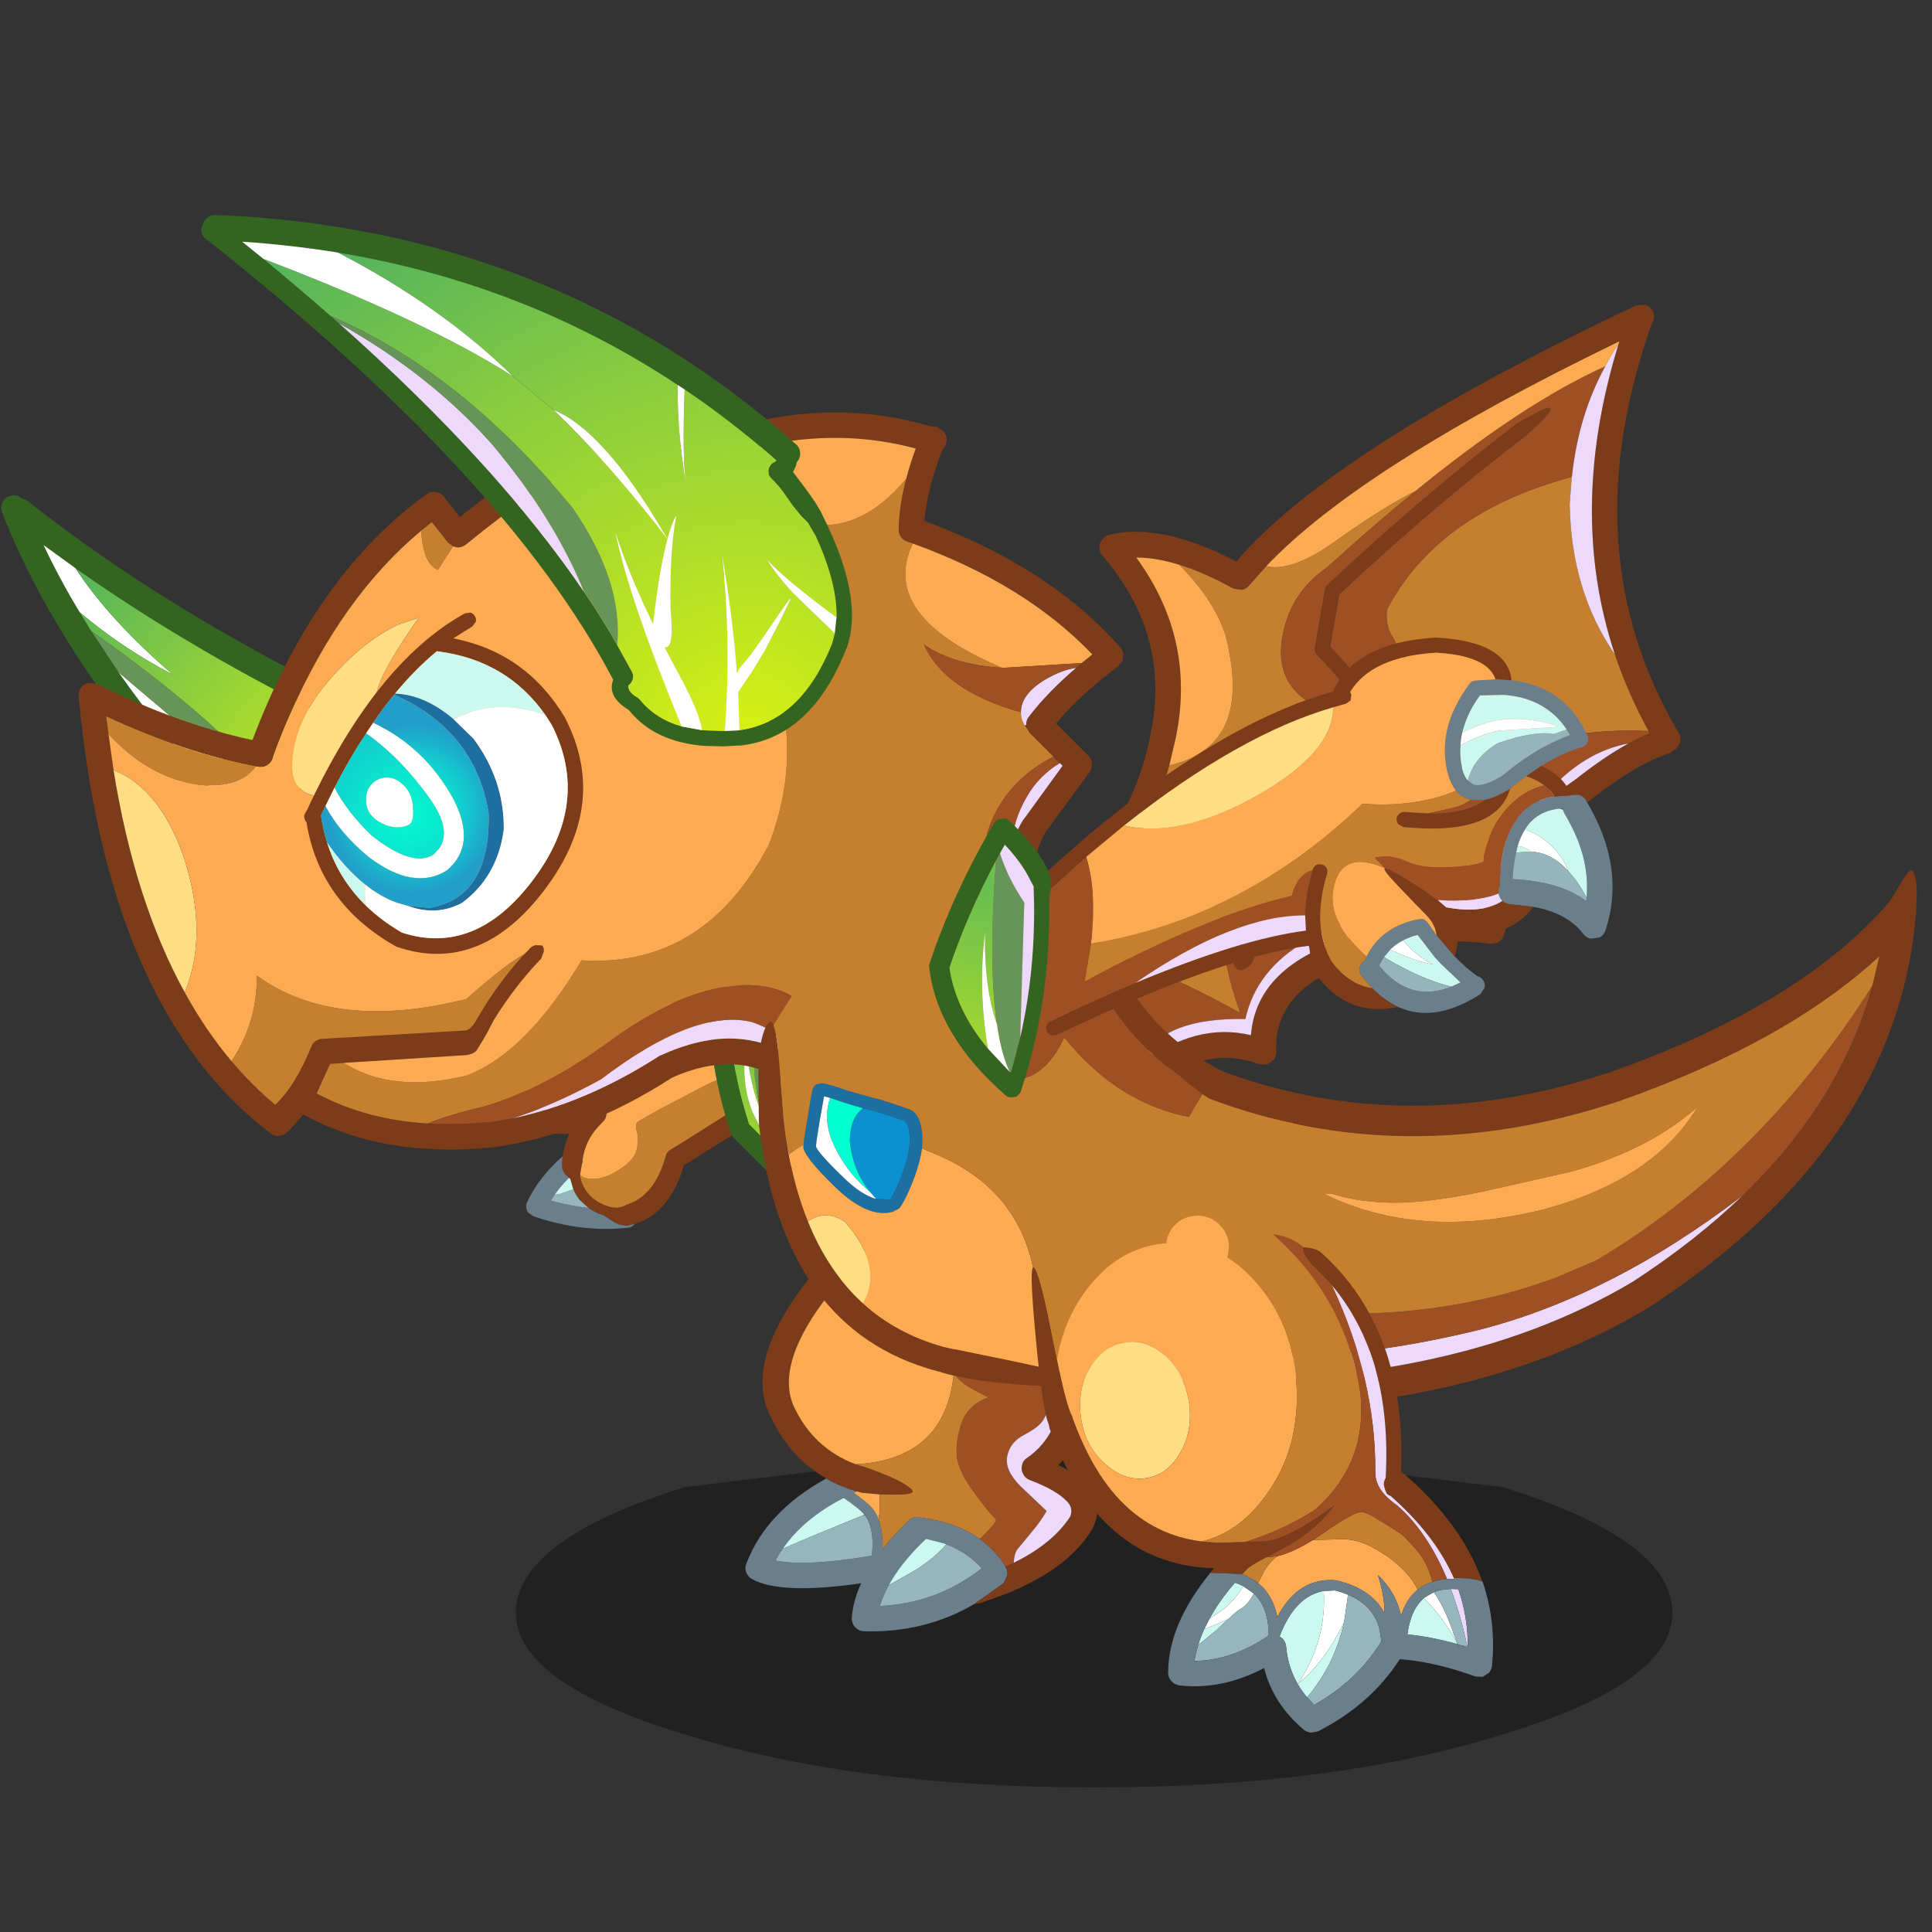 <svg xmlns:ffdec="https://www.free-decompiler.com/flash" xmlns:xlink="http://www.w3.org/1999/xlink" ffdec:objectType="frame" height="90" width="90" xmlns="http://www.w3.org/2000/svg"><rect width="100%" height="100%" fill="#333333" stroke="none"/><use ffdec:characterId="27" height="146.15" transform="matrix(.523 0 0 .523 -1.648 6.82)" width="184.1" xlink:href="#a"/><defs><g id="a" transform="translate(3.15 -13.05)"><use ffdec:characterId="1" height="8.9" transform="matrix(1.856 0 0 3.497 45.957 128.091)" width="55.5" xlink:href="#b"/><use ffdec:characterId="3" height="54.6" transform="translate(44.9 84.9) scale(.45)" width="62.9" xlink:href="#c"/><use ffdec:characterId="5" height="185" transform="translate(.1 19.15) scale(.45)" width="222.2" xlink:href="#d"/><use ffdec:characterId="7" height="155.95" transform="translate(90.45 27.1) scale(.45)" width="131.65" xlink:href="#e"/><use ffdec:characterId="9" height="76.35" transform="translate(66.4 110.95) scale(.45)" width="69.65" xlink:href="#f"/><use ffdec:characterId="11" height="99.2" transform="translate(67.55 78.9) scale(.45)" width="109.75" xlink:href="#g"/><use ffdec:characterId="18" height="132.25" transform="translate(91.529 74.286) scale(.45)" width="183.6" xlink:href="#h"/><use ffdec:characterId="22" height="67.6" transform="translate(27.1 54.55) scale(.45)" width="55.2" xlink:href="#i"/><use ffdec:characterId="24" height="105.2" transform="translate(91.9 107) scale(.45)" width="91.3" xlink:href="#j"/><use ffdec:characterId="26" height="91.05" transform="translate(82.75 56.8) scale(.45)" width="135.3" xlink:href="#k"/></g><g id="s" fill-rule="evenodd"><path d="M46.2 9.4q-.35.75-1.1 1.1l-1.55-.05q-1.4-.65-2.85-.75l-3.5-.05q-15.5 1.2-20.25 2.6l-.3.05q-4.85.65-7.95 3.15h-.05q-3.05 2.5-4.25 7.2v.05q-1.15 4.15 1.35 6.9 3.35 3.2 10.3 1.65l.85-.85q.6-.6 1.45-.55.8.05 1.4.65.55.6.5 1.45-.05.8-.65 1.4l-.95 1-.05.05-.05.05q-2.5 2.8-3 6.4l-.05.5-.15.7-.05.35-.25 1.4-.05.1q.35 2.2 1.65 3.7 1.55 1.9 4.5 2.7l1.2.1q.85 0 1.9-.6 5.55-1.7 7.75-9.6.15-.8.85-1.2l16.2-10.15q.45-.3 1-.3l.5.05q.8.2 1.25.9.45.7.25 1.5t-.85 1.25L35.6 42q-2.8 9.45-9.65 11.6l-1.65.4-1.45-.25-1.05-.45-1.1-.75-.95-.6q-1.75-.6-3.05-1.5l-1.75-1.6q-.75-.95-1.25-2.1l-.6-2.05-.25-.2-.85-.8-.45-.9-.1-.75q0-.95.15-1.85.35-2.35 1.3-4.45-6.55.45-10.05-3.4-4.1-4.2-2.3-10.7 1.55-6.1 5.6-9.3 3.8-3.15 9.7-4 4.95-1.5 21.05-2.7h.15L41 5.7h.05q2.1.2 4.1 1.1.75.3 1.1 1.1.25.65 0 1.35l-.05.15" fill="#7d3c19"/><path d="M11.6 40.2q-.15.9-.15 1.85l.1.75.45.9.85.8Q11.2 46.1 10 47.85L9.25 49q3.75 1.05 7.45 1.45 1.3.9 3.05 1.5l.95.6 1.1.75 1.05.45 1.45.25 1.65-.4h-.05q-.5.65-1.3.75-9.25 1.05-18.9-2.3l-.9-.65q-.35-.45-.4-1-.1-.55.15-1.1 2.3-4.9 7.05-9.1m3.75 1.85.15-.7.05-.5v.5l-.2.7" fill="#6a7e8c"/><path d="M50.05 28.55q-.55 0-1 .3L32.85 39q-.7.4-.85 1.2-2.2 7.9-7.75 9.6-1.05.6-1.9.6l-1.2-.1q-2.95-.8-4.5-2.7-1.3-1.5-1.65-3.7l.05-.05q.6.9 2.8.85 2.25-.05 5.15-1.95 2.9-1.95 3.3-4 .4-2.05-.05-3.55t.5-2l3.9-2.2 8.8-4.6q5.8-2.9 10.55-4.1l.05 6.25" fill="#c57f2f"/><path d="M15.55 40.85q.5-3.6 3-6.4l.05-.05.05-.05.95-1q.6-.6.65-1.4.05-.85-.5-1.45-.6-.6-1.4-.65-.85-.05-1.45.55l-.85.85Q9.1 32.8 5.75 29.6q-2.5-2.75-1.35-6.9v-.05q1.2-4.7 4.25-7.2h.05q3.1-2.5 7.95-3.15l.3-.05q4.75-1.4 20.25-2.6l3.5.05q1.45.1 2.85.75l1.55.05q.75-.35 1.1-1.1l.15-.1q3.25 3.45 3.55 10.2l.1 2.8q-4.75 1.2-10.55 4.1l-8.8 4.6-3.9 2.2q-.95.5-.5 2 .45 1.5.05 3.55t-3.3 4q-2.9 1.9-5.15 1.95-2.2.05-2.8-.85v-.05l.25-1.4.05-.35.2-.7v-.5" fill="#fcab53"/><path d="M13.7 46.75q.5 1.15 1.25 2.1l1.75 1.6Q13 50.05 9.25 49l.75-1.15.95-.15 2.75-.95" fill="#97b5bc"/><path d="m12.85 44.5.25.2.6 2.05-2.75.95-.95.15q1.2-1.75 2.85-3.35" fill="#cbf9f0"/><path d="M40.8.55Q41.4 0 42.2 0q.75 0 1.25.5l.1.05q8.7 3.7 18.4 14.8.45.45.5 1.15 1.5 17.85-2.05 30.75-.2.7-.8 1.1l-1.3.35q-.75-.05-1.25-.55l-11.7-11.7-.5-.8q-5.15-15.75-4.7-33.7 0-.85.65-1.4m17.05 39.7q1.65-10.1.65-22.75-3.8-4.3-7.45-7.4-3.55-3-6.9-4.85 0 15.2 4.35 28.65l6.25 6.25 2.6 2.6.2-.8.3-1.7" fill="#336521"/><path d="M54.75 40.15 48.5 33.9q-4.35-13.45-4.35-28.65 3.35 1.85 6.9 4.85-3.15 10.1-.15 21.4-2.3-5.4-3-13.3-1.05 7.1 1.15 13 2.3 5.3 5.95 8.7l-.25.25" fill="url(#l)"/><path d="M51.05 10.1q3.65 3.1 7.45 7.4 1 12.65-.65 22.75-4.45-2.9-6.95-8.75-3-11.3.15-21.4" fill="#679557"/><path d="m57.85 40.25-.3 1.7L55 39.9q-3.65-3.4-5.95-8.7-2.2-5.9-1.15-13 .7 7.9 3 13.3 2.5 5.85 6.95 8.75" fill="#fff"/><path d="m57.55 41.95-.2.8-2.6-2.6.25-.25 2.55 2.05" fill="#a8db2c"/></g><g id="t" fill-rule="evenodd"><path d="m14.75 69.95-6.35-4.6q3.1 6.6 7.15 13.3l2.3 3.75 5.4 8.15q9.45 13.45 22.4 27.4.7.75.65 1.8l-.05.6q-.2.65-.75 1.15-.75.7-1.8.65-1-.05-1.7-.8Q11.8 88.8.2 58.9q-.4-.95 0-1.9.45-.95 1.4-1.3.95-.4 1.9 0l.75.5q.6.1 1.1.5 27.4 21.7 65.5 40.15v5.55l-2.2-1.05q-30.3-14.7-53.9-31.4" fill="#336521"/><path d="M15.55 78.65q-4.05-6.7-7.15-13.3l6.35 4.6Q21.25 80 34 91q-10-5.2-18.45-12.35m30.7 41.7.05-.6q.05-1.05-.65-1.8Q32.7 104 23.25 90.55l14.9 12.6 1.7.4 13.9 13.9q-3.6 2-7.5 2.9" fill="#fff"/><path d="M14.75 69.95q23.6 16.7 53.9 31.4-6.4 11.25-14.9 16.1l-13.9-13.9 6 1.45q-11.05-10.75-28-22.6l-2.3-3.75Q24 85.8 34 91 21.25 80 14.75 69.95" fill="url(#m)"/><path d="m23.25 90.55-5.4-8.15q16.95 11.85 28 22.6l-6-1.45-1.7-.4-14.9-12.6" fill="#679557"/><path d="m159.35 171.7-2.6.25q-1.6-.25-2.45-.8-9.2-5.85-21.45-.4-17.65 11.35-35.35 13.8h-.1q-21.9 2.2-37.55-6.5l-2.8 3.15-1.05.9-1.35.25q-.7-.1-1.25-.5Q21.1 157.4 15.35 95.3q-.1-.95.45-1.7t1.45-.95l1.75.2q16 7.95 30.75 11.1 12.4-32.8 34.45-48.65.8-.6 1.8-.45.95.1 1.6.9l3.2 4.05q28-22.4 48.1-24.25.9-.1 1.65.45.7.45 1 1.3.25.85-.05 1.7l-1.9 4.7q23.2-8.15 44.3-1.85l1.3.1 1.1.7.15.15q.7.7.7 1.75t-.7 1.8l-.1.1q-3.05 7.65-3.6 14.15 24.65 9 38.8 25.05.45.55.6 1.25l-.15 1.35-.85 1.05q-7.55 5.65-12.35 11.35l6.4 6.4q.65.65.7 1.55.05.9-.45 1.7l-8.75 11.9q-5.4 9.35 4.2 18.85.75.7.75 1.75 0 1-.7 1.75-.65.65-1.55.75h-.2q-1.05 0-1.8-.7l-.2-.25q-9.45-9.45-7.3-18.8l.15-.5q.65-2.75 2.35-5.45l.15-.15 7.55-10.4-.55-.55-1.25-1.25-4.65-4.65-.65-1.05-.1-.6q-.05-.95.55-1.65 3.7-4.85 9.35-9.65l1.1-.95L216 87q-13.35-13.95-35.55-21.95l-1.1-.4q-.8-.25-1.25-.9-.45-.7-.45-1.5.1-4.75 1.5-10 .75-2.95 1.9-6-21.15-5.7-44.5 3.95l-.4.15-1.95.05q-.95-.4-1.35-1.35-.4-.95 0-1.9l2.35-5.95q-8.15 1.65-17.6 6.6-11.8 6.15-25.6 17.45-.85.65-1.85.55l-.7-.2-1-.75-3.2-4.05-2.1 1.7q-15.7 13.1-25.8 36.05-1.8 4-3.4 8.4l-.05.2-.05.1q-.2 1-1.05 1.6-.85.6-1.85.4l-.45-.05q-14.25-2.75-29.7-9.95l.45 3.5 1 7.15q4.2 26.05 14.1 44 4.1 7.5 9.25 13.6 4 4.75 8.65 8.65 4-3.7 7.3-11.85.3-.55.85-.85.5-.3 1.1-.35l28.3-1.65q.95-.1 1.8-1.3l2.15-3.55q3.55-5.65 7.9-10.35l.8-.8q.35-.55 1.25-.9l1.35.05q.45.35.35 1.25l-.5 1.35q-5.25 5.45-9.4 12.2l-1.35 2.6-1.1 1.85-.85 1.4q-.5.8-2.1 1.05l-24.3 1.55-2.7.2-2.65 5.85q9.7 5.2 22 5.95 5.9.35 12.45-.3l-.1.05 4.3-.75q14.6-3 29.2-12.4l.35-.15q14.4-6.55 25.35 0l1.05.65q.85.55 2.1 2.4 1.2 1.8.2 2.35" fill="#7d3c19"/><path d="M36.35 153.9q-9.9-17.95-14.1-44 9.45 3.7 14.2 18.15 4.5 14.65-.1 25.85m46.3-74.15q-6.6 9.35-7.95 13.6-1.4 4.2-2.3 7.65l-2.2 7.05q-1.25 3.6-2.65 5-1.4 1.35-3.6 1.8-2.2.4-3.85-.6-2.5-1.5-2.5-5 0-4.6 2.1-9.15 1.95-4.3 5.7-8.55 6.65-7.5 13.45-10.55l3.8-1.25" fill="#ffdd84"/><path d="M84.45 179.85q-12.3-.75-22-5.95l2.65-5.85 2.7-.2q9.6 6.1 24.35 2.5 11.75-4.45 22.75-22.8 24.2 1.5 37-22.75 9.7-24.7-6.15-48.9-3.1-5.3-7.15-10.35-3-3.8-6.5-7.45-3.1-3.2-6.2-5.55-4.15-3.1-8.3-4.75 9.45-4.95 17.6-6.6l-2.35 5.95q-.4.95 0 1.9t1.35 1.35l1.95-.05.4-.15 7.35 4.45Q152 59 160.65 61.3q9.9 1.2 18.5-9.05-1.4 5.25-1.5 10 0 .8.45 1.5.45.65 1.25.9l1.1.4q-6.8 14.3 17.7 24.6-9.75-.6-15.5-4.6 4.15 9.2 19.2 13.4 0 1.5.8 2.65l.35.45.65 1.05 4.65 4.65q-5.95 3-9.5 7.9-4.45 6-4.45 13.75 0 6.85 4.65 11.6 3.7 3.8 8.2 3.85l.2.25q.75.7 1.8.7l.2.1q-2.3 6.2-4.6 9.3-2.55 3.35-6.4 6.85-3.9 3.5-6.4 5.05-2.55 1.55-5.9 3.1-3.4 1.5-11.1 2.95-1.4.6-5.3.85-3.95.2-5.7-.1-1.8-.3-2.45-.75 3.05-4.95.75-11.2-4-8.9-14.55-9-11.95 0-26.75 10.65-12.9 9.5-24.85 13.25-7.6 1.8-11.7 3.5m19.2-33.6q-4.35 4.7-7.9 10.35l-2.15 3.55q-.85 1.2-1.8 1.3l-28.3 1.65q-.6.05-1.1.35-.55.3-.85.85-3.3 8.15-7.3 11.85-4.65-3.9-8.65-8.65 5.15-7.8 5-16.95 15.4 11.2 41.5 4.65 7.65-6.8 11.55-8.95m-82.4-43.5-.45-3.5q15.45 7.2 29.7 9.95-3.6 4.8-12.15 3.5-9.45-1.65-17.1-9.95m61.9-40.25 2.1-1.7 3.2 4.05 1 .75-3 4.7q-1.85-.9-2.6-3.4-.6-2.05-.7-4.4" fill="#c57f2f"/><path d="m67.8 167.85 24.3-1.55q1.6-.25 2.1-1.05l.85-1.4 1.1-1.85 1.35-2.6q4.15-6.75 9.4-12.2l.5-1.35q.1-.9-.35-1.25l-1.35-.05q-.9.35-1.25.9l-.8.8q-3.9 2.15-11.55 8.95-26.1 6.55-41.5-4.65.15 9.15-5 16.95-5.15-6.1-9.25-13.6 4.6-11.2.1-25.85-4.75-14.45-14.2-18.15l-1-7.15q7.65 8.3 17.1 9.95 8.55 1.3 12.15-3.5l.45.05q1 .2 1.85-.4.85-.6 1.05-1.6l.05-.1.05-.2q1.6-4.4 3.4-8.4 10.1-22.95 25.8-36.05.1 2.35.7 4.4.75 2.5 2.6 3.4l3-4.7.7.2q1 .1 1.85-.55 13.8-11.3 25.6-17.45 4.15 1.65 8.3 4.75 3.1 2.35 6.2 5.55 3.5 3.65 6.5 7.45 4.05 5.05 7.15 10.35 15.85 24.2 6.15 48.9-12.8 24.25-37 22.75-11 18.35-22.75 22.8-14.75 3.6-24.35-2.5M136.55 50.2q23.35-9.65 44.5-3.95-1.15 3.05-1.9 6-8.6 10.25-18.5 9.05Q152 59 143.9 54.65l-7.35-4.45m43.9 14.85q22.2 8 35.55 21.95l-2.1 1.7-15.45.95h-.3q-24.5-10.3-17.7-24.6m-97.8 14.7L78.85 81q-6.8 3.05-13.45 10.55-3.75 4.25-5.7 8.55-2.1 4.55-2.1 9.15 0 3.5 2.5 5 1.65 1 3.85.6 2.2-.45 3.6-1.8 1.4-1.4 2.65-5l2.2-7.05q.9-3.45 2.3-7.65 1.35-4.25 7.95-13.6" fill="#fcab53"/><path d="M156 166.3q-10.95-6.55-25.35 0l-.35.15q-14.6 9.4-29.2 12.4 8.1-2.5 17.65-7.75 18.45-14.05 29.8-11.35 6.6 2.2 7.45 6.55m56.8-76.65q-5.65 4.8-9.35 9.65-.6.7-.55 1.65l-.25.15q-.8-1.15-.8-2.65v-.05q0-3.5 4.75-6.4 3.3-1.95 6.2-2.35m-3.25 18.85.55.55-7.55 10.4-.15.15q-1.7 2.7-2.35 5.45l-.1-.05q.3-5.15 3.1-9.9 2.35-4.1 6.5-6.6" fill="#ecd9fc"/><path d="M159.35 171.7q1-.55-.2-2.35-1.25-1.85-2.1-2.4l-1.05-.65q-.85-4.35-7.45-6.55-11.35-2.7-29.8 11.35-9.55 5.25-17.65 7.75l-4.3.75.1-.05q-6.55.65-12.45.3 4.1-1.7 11.7-3.5Q108.1 172.6 121 163.1q14.8-10.65 26.75-10.65 10.55.1 14.55 9 2.3 6.25-.75 11.2l-.15.2-2.05-1.15m54.55-83-1.1.95q-2.9.4-6.2 2.35-4.75 2.9-4.75 6.4v.05q-15.05-4.2-19.2-13.4 5.75 4 15.5 4.6h.3l15.45-.95m-5.6 18.55 1.25 1.25q-4.15 2.5-6.5 6.6-2.8 4.75-3.1 9.9l-.05.55q-2.15 9.35 7.3 18.8-4.5-.05-8.2-3.85-4.65-4.75-4.65-11.6 0-7.75 4.45-13.75 3.55-4.9 9.5-7.9" fill="#9e5024"/><path d="m135.3 34.55-1.4-.9q-30.3-20.1-67.25-26.2-9.3-1.5-18.95-2.15l4.2 3.4q6.9 5.7 13.3 11.3l1.6 1.4q31.35 27.85 48.6 53.25 3.6 5.3 6.55 10.5l2.95 5.35q.35.7.1 1.5-.25.75-.85 1.15-.1 1.3 1.85 2.4l.45.4q3.05 3.8 8.25 5.3l4.05.75 4.5.15 2.05-.1h.2l.65-.05q12.2-1.7 18.35-17.2l.5-1.95.35-3.2q.15-6.75-4.1-16.05l-1.55-2.65-1.3-1.3-1.6-1.95-1.45-2.05q-1.5-2.2-2.85-3.4-.55-.5-.6-1.2-.15-.7.25-1.3.35-.65 1.05-.9l.25-.25q-8.75-7.7-18.15-14.05m21.85 10.7.15.1q.5.4.75 1.1.3 1-.15 1.95l-.4.55-.15.65-.6 1.3 1.9 2.5 1.6 2.2 1 1.45 1 1.7 1.65 3.45q6.45 14 3.7 22.85l-.25.75-.05.05q-6.95 17.7-21.1 19.2h-.65l-2.55.15-3.85-.1q-9.9-.8-14.9-7.1-4.35-2.6-3.1-6-21.2-40.4-80.8-87.4-.65-.55-.7-1.35-.1-.75.3-1.35.15-.7.7-1.2.75-.75 1.8-.7 66.85 2.75 114.7 45.25" fill="#336521"/><path d="M134.7 101.25q-5.2-1.5-8.25-5.3l-.45-.4q-1.95-1.1-1.85-2.4.6-.4.85-1.15.25-.8-.1-1.5l-2.95-5.35q1.2-12.6-8.8-27.15-22.2-26.95-47.95-38-6.4-5.6-13.3-11.3 32.35 12.35 49.4 23.25l8.05 6.65q10.9 10.4 22.55 25.55-1.6 5.8-2.85 16.85-4.85-10-7.45-18.15 2.65 13.05 13.1 38.4" fill="url(#n)"/><path d="M135.3 34.55q9.4 6.35 18.15 14.05l-.25.25q-.7.25-1.05.9-.4.6-.25 1.3.05.7.6 1.2 1.35 1.2 2.85 3.4l1.45 2.05 1.6 1.95 1.3 1.3 1.55 2.65q4.25 9.3 4.1 16.05-9.7-7.1-13.75-11.4 1.8 3 5.3 6.75l8.1 7.85-.5 1.95q-6.15 15.5-18.35 17.2l-.25-7.55 2.7-4 2.6-4.25 3-5.85 2.05-4.25-.15-.15-2.35 3.35-3.45 5.05-1.95 2.75-1.65 2q-.8.95-1.05 1.65-.8-10.9-3-23.95 1.9 17.25.6 35.35l-4.5-.15q-.6-3.8-4.75-11.35l-2.7-5.1q2 .6 1.2-7.6-.2-11.5 1.15-18.45-.95 1.55-1.75 4.65l-.55-.9q-12.15-20.75-22-24.65l-8.05-6.65Q87.2 18.1 66.65 7.45q36.95 6.1 67.25 26.2-.05 9.85 1.65 19.45-.75-5.35-.25-18.55" fill="url(#o)"/><path d="m133.9 33.65 1.4.9q-.5 13.2.25 18.55-1.7-9.6-1.65-19.45m31.45 46-.35 3.2-8.1-7.85q-3.5-3.75-5.3-6.75 4.05 4.3 13.75 11.4M146.15 102l-.65.05h-.2l-2.05.1q1.3-18.1-.6-35.35 2.2 13.05 3 23.95.25-.7 1.05-1.65l1.65-2 1.95-2.75 3.45-5.05 2.35-3.35.15.15-2.05 4.25-3 5.85-2.6 4.25-2.7 4 .25 7.55m-7.4 0-4.05-.75q-10.45-25.35-13.1-38.4Q124.2 71 129.05 81q1.25-11.05 2.85-16.85Q120.25 49 109.35 38.6q9.85 3.9 22 24.65l.55.9q.8-3.1 1.75-4.65-1.35 6.95-1.15 18.45.8 8.2-1.2 7.6l2.7 5.1q4.15 7.55 4.75 11.35M51.9 8.7l-4.2-3.4q9.65.65 18.95 2.15Q87.2 18.1 101.3 31.95 84.25 21.05 51.9 8.7" fill="#fff"/><path d="M115.4 74.65Q98.15 49.25 66.8 21.4q18 10.1 30.35 23.95 12.25 14.55 18.25 29.3" fill="#ecd9fc"/><path d="M121.95 85.15q-2.95-5.2-6.55-10.5-6-14.75-18.25-29.3Q84.8 31.5 66.8 21.4L65.2 20q25.75 11.05 47.95 38 10 14.55 8.8 27.15" fill="#679557"/></g><g id="u" fill-rule="evenodd"><path d="M118.65 69.35q-9.45-28.35.7-61.4l.2-.6q-51.25 24.8-69.9 44.5l-3.4 3.85q-.6.7-1.45.85l-1.7-.25q-5.7-3.2-10.65-4.7-4.6-1.45-8.55-1.45Q36 66.7 31.55 86.65v-.05l-1.1 4.7q-6 21.2-25.35 33.55l-.25.2-2.95.75-.65.05q-1.4-.05-1.25-1 .2-1.25.75-2.35.55-1.15 1.45-1.7Q22 108.25 26.65 85.6v-.05Q31 65.8 17.2 49.75q-.6-.7-.6-1.6 0-.9.55-1.55.55-.75 1.4-.95 10.4-2.45 25.15 5.3 18.95-22.2 79.15-50.7l1.9-.1q.95.35 1.4 1.3.45.9.1 1.9l-.35.7-.05.1q-15.8 44.75 5.4 80.7.55.85.3 1.9-.25.8-.9 1.35l-1.2.8q-6.5 2.05-15.6 9.2l-.15.1q-12.55 8.5-16.95 26.5-.25.95-1.05 1.5-.85.5-1.8.4-11.55-1.8-25.95 3.45l-.1.05q-16.75 5-16.25 17.85.05.85-.45 1.6l-1.3.95-1.65-.05q-10.9-4.1-21.85 5.15-.85.7-1.45 0l-.9-.95-1.7-1.25q-1.45-.95-6.05-2.1l-1.05-.35q-.3-.15 0-.3l1.3-.2q2.3-.2 8.4-.1 10.85-8.25 21.7-5.65 1.1-13.8 19.8-19.4 14.3-5.2 26.05-3.95 5.1-18.3 18.3-27.2 5.75-4.55 10.6-7.2 2.2-1.2 4.2-2l-.25-.45q-4.05-7.4-6.65-15.15m-77.7 45.9q3.1 6.4 4.45 11 6.9-15.65 6-36.45 0-.5.25-.85l.6-.6.85-.1q10.6 1.35 28.45 18.45-5.95-20.9-21.9-37.35l-.35-.6q-.15-.35-.05-.7l2-11.6q.05-.5.45-.85 19.05-17.85 37.7-32.1l3.6-1.95q3.05-1.6 2.9-.75-.2.85-2.2 2.8l-2.5 2.3q-18.35 14-37.1 31.55L62.3 67.8q18.1 18.85 23.5 43.4l-.1.95-.65.7-.95.15-.85-.45Q65.2 94.4 54.5 91.55q.55 22.5-7.85 39.05l-.85.75-.9.45q-.6.05-1.1-.3-.5-.4-.6-1-.45-3.4-2.45-8.4-2-4.9-5.45-11.25l-10.6 9q-.5.4-2.55 1.2l-2 .05q.1-.8 1.1-1.95l1.5-1.6 12-10.2q.3-.3.8-.35l.85.2.6.6 3.95 7.45" fill="#7d3c19"/><path d="m110.1 34.2-.4 5.5q.3 17.1 8.95 29.65 2.6 7.75 6.65 15.15-8.25-.5-19.6 1.4-22.25-2-31.05-20.1l-.2-.25q-1.2-1.9-.95-5.05 10.05-19.2 36.6-26.3M49.65 51.85q5.15 1.3 14.25-5.35 9-6.4 15.25-9.5-8.35 6.8-17.45 15.1-7.7 5.25-9 14.6-1.15 8.4 6.2 12.6-10.85 10.6-14.8 22.8-2.5 6.45-3.15 13.15L37 107.8l-.6-.6-.85-.2q-.5.05-.8.35l-12 10.2-1.5 1.6q-1 1.15-1.1 1.95l2-.05q2.05-.8 2.55-1.2l10.6-9q3.45 6.35 5.45 11.25.35 8.9 3.75 18.2-23.1-12.7-39.4-15.45Q24.45 112.5 30.45 91.3 46 87.7 42.3 68.9q-1.1-8.4-9.85-17.3 4.95 1.5 10.65 4.7l1.7.25q.85-.15 1.45-.85l3.4-3.85" fill="#c57f2f"/><path d="M116.75 12.3q-5.3 9.65-6.6 21.75l-.05.15q-26.55 7.1-36.6 26.3-.25 3.15.95 5.05l.2.25q8.8 18.1 31.05 20.1 11.35-1.9 19.6-1.4l.25.45q-2 .8-4.2 2-8.95 1.65-16.25 9.95-9.5 9-14.4 21-19.25.65-33.2 8.2-9.8 5.6-12 15.4-15.85-.3-20.15 7.6h-.05Q2.9 138.8 1.25 125.85l.65-.05 2.95-.75.25-.2q16.3 2.75 39.4 15.45-3.4-9.3-3.75-18.2 2 5 2.45 8.4.1.6.6 1 .5.35 1.1.3l.9-.45.85-.75q8.4-16.55 7.85-39.05 10.7 2.85 28.75 21l.85.45.95-.15.65-.7.1-.95q-5.4-24.55-23.5-43.4l1.8-10.35Q82.85 39.9 101.2 25.9l2.5-2.3q2-1.95 2.2-2.8.15-.85-2.9.75l-3.6 1.95Q80.75 37.75 61.7 55.6q-.4.35-.45.85l-2 11.6q-.1.35.05.7l.35.6Q75.6 85.8 81.55 106.7 63.7 89.6 53.1 88.25l-.85.1-.6.6q-.25.35-.25.85.9 20.8-6 36.45-1.35-4.6-4.45-11 .65-6.7 3.15-13.15 3.95-12.2 14.8-22.8-7.35-4.2-6.2-12.6 1.3-9.35 9-14.6 9.1-8.3 17.45-15.1 21.25-17.35 37.6-24.7" fill="#9e5024"/><path d="M119.35 7.95Q118 9.9 116.9 12l-.15.3Q100.4 19.65 79.15 37q-6.25 3.1-15.25 9.5-9.1 6.65-14.25 5.35 18.65-19.7 69.9-44.5l-.2.6M30.45 91.3l1.1-4.7v.05Q36 66.7 23.9 50.15q3.95 0 8.55 1.45 8.75 8.9 9.85 17.3Q46 87.7 30.45 91.3" fill="#fcab53"/><path d="m116.75 12.3.15-.3q1.1-2.1 2.45-4.05-10.15 33.05-.7 61.4Q110 56.8 109.7 39.7l.4-5.5.05-.15q1.3-12.1 6.6-21.75m4.6 74.65q-4.85 2.65-10.6 7.2-13.2 8.9-18.3 27.2-11.75-1.25-26.05 3.95-18.7 5.6-19.8 19.4-10.85-2.6-21.7 5.65-6.1-.1-8.4.1l-.2-.3q3.1-.75 9-1.05h.05q4.3-7.9 20.15-7.6 2.2-9.8 12-15.4 13.95-7.55 33.2-8.2 4.9-12 14.4-21 7.3-8.3 16.25-9.95" fill="#ecd9fc"/></g><g id="v" fill-rule="evenodd"><path d="M16 46.1q2.75 1.6 6.05 2.55-.1.05-.25.15l-.35.15q2.5 1.8 3.45 2.85.95 1 1.45 2.45l.5 1.7V56q.35 2.2.3 4.05 2.2-2.8 5.2-5.65.7-.7 1.75-.7l.9.2q6.8.9 11.4 4.2 2.75 2 4.75 4.85l.3.65.05.05q.45.7.35 1.6l-.65 1.45-.25.25-5.65 4q-9.8 5.75-21.8 5.4-.7 0-1.3-.4-.6-.35-.9-1-.3-.65-.25-1.3.25-3.35 1.85-6.8-15.9 2.3-21.55-.8Q.5 65.6.15 64.7q-.35-.9.05-1.8Q4.1 52.65 16 46.1m7.5 7.15-.1-.1h.05q-1.05-1.15-4-3.2-8 4.1-12.05 10.05-.8 1.1-1.45 2.35Q11.9 63.6 25 61.4h.05l.05-1.15q.15-1.55-.1-3.35l-.1-.55q-.4-1.9-1.35-3.05l-.05-.05m16.25 5.9-.5-.2-3.5-.9q-4.4 4.15-6.8 8.15l-.6 1.05q-1.15 2.1-1.75 4.1 11.25-.5 20.15-7.45-2.75-3.15-7-4.75" fill="#6a7e8c"/><path d="m21.45 1.2.35 1.2q.05 1-.65 1.8Q5.3 21.55 9.45 31.6q3.9 8.55 12.4 11.7l2.5.8 3.9 1.5q2.95 1.25 4.5 2.55 1.5 1.25-3.6 1.15l-2.6-.05-3.45-.3-1.05-.3q-3.3-.95-6.05-2.55-7.3-4.15-11.1-12.4Q-1.3 21.3 17.45.8q.7-.75 1.75-.8 1-.05 1.8.65l.45.55M53.1 62.8q7.7-3.8 11.15-9.1.7-1.6-.5-2.95-2.1-2.3-7.5-4.35-.9-.35-1.3-1.2-.45-.85-.2-1.75.2-.95 1.05-1.45 9.8-6.9 5.65-24.95l-.7-2.7q-.3-1 .25-1.9v-.05q.5-.9 1.5-1.15.95-.3 1.9.25.85.5 1.15 1.5 5.8 21.05-3.6 30.45 3.8 1.85 5.6 4 3.45 3.95 1.2 8.45l-.1.2Q64.25 63.5 53 68.35l-.5.25-6.2 2.25-1 .1 5.65-4 .25-.25.65-1.45q.1-.9-.35-1.6l-.05-.05 1.65-.8" fill="#7d3c19"/><path d="M7.4 60q4.05-5.95 12.05-10.05 2.95 2.05 4 3.2h-.05l.1.1-.25.15-10 4.1L7.4 60m32.35-.85-.4.45q-2.15 2.35-5.45 4.5l-4.85 2.75-.7.4.6-1.05q2.4-4 6.8-8.15l3.5.9.5.2" fill="#cbf9f0"/><path d="m7.4 60 5.85-2.5 10-4.1.3-.1q.95 1.15 1.35 3.05l.1.55q.25 1.8.1 3.35l-.05 1.15H25q-13.1 2.2-19.05.95Q6.6 61.1 7.4 60m20.95 7.25.7-.4 4.85-2.75q3.3-2.15 5.45-4.5l.4-.45q4.25 1.6 7 4.75-8.9 6.95-20.15 7.45.6-2 1.75-4.1" fill="#97b5bc"/><path d="M21.85 43.3q-8.5-3.15-12.4-11.7Q5.3 21.55 21.15 4.2q.7-.8.65-1.8l-.35-1.2q3.4-.15 8.95-.15h.7l4 .15q4.5 8.65 5.25 10.95 1.05 3.2 1.05 9.5l-.15 3.55q-1.6 17.1-19.4 18.1m.2 5.35 1.05.3 3.45.3.05 3.1-.25 1.9q-.5-1.45-1.45-2.45-.95-1.05-3.45-2.85l.35-.15q.15-.1.25-.15" fill="#fcab53"/><path d="m41.25 25.2.15-3.55q0-6.3-1.05-9.5-.75-2.3-5.25-10.95 8.3.55 15.7 4.1 6.1 2.95 10.2 7.1v.05q-.55.9-.25 1.9l.7 2.7.15 6.5q0 6.4-2.6 10.9-.9 1.5-3.8 3t-3.4 4.3q-.5 2.75 2.6 5.85l5.2 4.95q-1.15 2.05-3.15 4.4l-2.65 3.2q-.6.85-.7 2.65l-1.65.8-.3-.65q-2-2.85-4.75-4.85l.55-.55q2.65-2.6 2.65-3.3-2.15-2.25-4.9-6.15-2.75-3.9-2.9-6.85-.15-3 1.05-6.3 1.2-3.35 5.15-4.9-3.45-1.75-4.65-2.6-1.3-.95-2.1-2.25" fill="#9e5024"/><path d="m26.55 49.25 2.6.05q5.1.1 3.6-1.15-1.55-1.3-4.5-2.55l-3.9-1.5-2.5-.8q17.8-1 19.4-18.1.8 1.3 2.1 2.25 1.2.85 4.65 2.6-3.95 1.55-5.15 4.9-1.2 3.3-1.05 6.3.15 2.95 2.9 6.85 2.75 3.9 4.9 6.15 0 .7-2.65 3.3l-.55.55q-4.6-3.3-11.4-4.2l-.9-.2q-1.05 0-1.75.7-3 2.85-5.2 5.65.05-1.85-.3-4.05v-.05l-.5-1.7.25-1.9-.05-3.1" fill="#c57f2f"/><path d="M53.1 62.8q.1-1.8.7-2.65l2.65-3.2q2-2.35 3.15-4.4l-5.2-4.95q-3.1-3.1-2.6-5.85.5-2.8 3.4-4.3t3.8-3q2.6-4.5 2.6-10.9l-.15-6.5Q65.6 35.1 55.8 42q-.85.5-1.05 1.45-.25.9.2 1.75.4.85 1.3 1.2 5.4 2.05 7.5 4.35 1.2 1.35.5 2.95Q60.8 59 53.1 62.8" fill="#ecd9fc"/></g><g id="w" fill-rule="evenodd"><path d="m14.2 42-1.2-.3-.8 4.55-.6 3.7-.2 1.6q.2 1.15 5.55 6.3Q20.4 61.2 23.3 62l2.7.1.1-.05q1.05-1.5 2.5-5.35 1.15-3.3 1.35-5.8v-1.2q-.1-2.25-.95-3.1-5.3-1.9-7.15-2.25l-1.15-.3-3.2-.95-3.3-1.1m-5.25 9.25q.05-1.2.8-5.4.75-4.95 1.1-5.8.15-.5.6-.7l.35-.1.75-.2q1.35.15 5.75 1.7l4.05 1.15q2 .4 7.75 2.45l.3.15q1.85 1.25 2.05 5.1l-.05 2.35q-.35 2.5-1.45 5.6-1.7 4.5-2.95 6.15-.3.4-.8.5l-.6.35q-4.95 1.35-11.4-4.9-6.5-6.3-6.3-8.1l.05-.3" fill="#1d6ea1"/><path d="m51.25 2.1.15-.35q.55-.9 1.55-1.15 1-.3 1.9.25 12 7.2 17.25 16.95 10.6 19.1 35.7 24.4 1 .2 1.55 1.1.55.85.35 1.9-.2 1-1.1 1.55-.85.55-1.85.35h-.15l-4.95-1.2q-23.5-6.6-33.95-25.7-4.75-8.65-15.4-15.05-.9-.55-1.15-1.55-.25-.8.1-1.5m13.6 96.05q1.7 1.25-6.25 1l-4.35-.2q-12.8-.85-18.35-2.75l-.65-.15Q4.95 87.9.15 47.65l-.05-.9-.1-9.2q0-7.1 1.7-10l.55-.6q.4-.15.75.7.7 1.7 1.15 7.7L5 46.25l.1.8q.35 3.2.95 6.25Q7.4 60.5 9.8 66.45q4 9.9 10.9 16.2 6.6 6 15.9 8.6l1.3.3 12.25 2.5 7.85 1.7q5.5 1.35 6.85 2.4" fill="#7d3c19"/><path d="m20.7 44.05 1.15.3q1.85.35 7.15 2.25.85.85.95 3.1v1.2q-.2 2.5-1.35 5.8-1.45 3.85-2.5 5.35l-.1.05-2.7-.1-1.3-1.5q-3.35-4.25-3.9-10 0-1 .15-1.9.45-3.05 2.45-4.55" fill="#0b91cf"/><path d="m14.2 42 3.3 1.1 3.2.95q-2 1.5-2.45 4.55-.15.9-.15 1.9.55 5.75 3.9 10-3.95-3.2-6.4-7.85-1-1.8-1.5-3.5-1.1-3.8.1-7.15" fill="#01ffd0"/><path d="M23.3 62q-2.9-.8-6.35-4.15-5.35-5.15-5.55-6.3l.2-1.6.6-3.7.8-4.55 1.2.3q-1.2 3.35-.1 7.15.5 1.7 1.5 3.5 2.45 4.65 6.4 7.85l1.3 1.5" fill="#fff"/><path d="M9.8 66.45q3.7-2.5 7.45.2 7.65 8.9 3.45 16-6.9-6.3-10.9-16.2" fill="#ffdd84"/><path d="m8.95 51.25-.05.3q-.2 1.8 6.3 8.1 6.45 6.25 11.4 4.9l.6-.35q.5-.1.8-.5 1.25-1.65 2.95-6.15 1.1-3.1 1.45-5.6l1.5.7q17.9 6.9 20.8 24.65L58 95.75l-7.85-1.7-12.25-2.5-1.3-.3q-9.3-2.6-15.9-8.6 4.2-7.1-3.45-16-3.75-2.7-7.45-.2Q7.4 60.5 6.05 53.3q1.35-1.2 2.9-2.05" fill="#fcab53"/><path d="m101.65 45.9 4.95 1.2q2.9 16.5-4.35 30.5-11.3 18.1-37.4 20.55-1.35-1.05-6.85-2.4L54.7 77.3q-2.9-17.75-20.8-24.65l-1.5-.7.05-2.35q-.2-3.85-2.05-5.1l-.3-.15q-5.75-2.05-7.75-2.45l-4.05-1.15q-4.4-1.55-5.75-1.7l-.75.2-.35.1q-.45.2-.6.7-.35.85-1.1 5.8-.75 4.2-.8 5.4-1.55.85-2.9 2.05-.6-3.05-.95-6.25l-.1-.8-.85-10.9q-.45-6-1.15-7.7Q20.75-2.65 43.55.25q-4.35 32.9 5.65 38.1 7.2.7 11.35-8.35 15.9 19.85 41.1 15.9" fill="#c57f2f"/><path d="M51.25 2.1q-.35.7-.1 1.5.25 1 1.15 1.55 10.65 6.4 15.4 15.05 10.45 19.1 33.95 25.7-25.2 3.95-41.1-15.9-4.15 9.05-11.35 8.35-10-5.2-5.65-38.1 3.75.45 7.7 1.85" fill="#9e5024"/></g><g id="x" fill-rule="evenodd"><path d="m18.5 44.3-3.2-2.5q-3.75-3.1-1.45-3.15l4.8.3 3.65.75q36.45 13.5 76.25.4l-.05.05Q136.65 26.8 154.45 6.2l2.4-3.95q1.8-3.25 2.4-1.85.6 1.35.6 4.2l-.15 3.8q-3.75 45.95-52.55 77.85l-.1.1q-38.35 23.2-99.65 20.4-1.25-.05-5.05-1.45T.9 103.05l3.9-1.6 1.45-.55 1.4-.15q59.25 2.7 96.3-19.55l-.1.05q12.25-8 21.5-16.9 19.45-18.75 25.7-41.55l1.4-5.85Q134 34.05 100.5 45.8h-.05q-41.9 13.8-80.25-.5-.55-.2-1.7-1" fill="#7d3c19"/><path d="M125.35 64.35q-9.25 8.9-21.5 16.9l.1-.05q-37.05 22.25-96.3 19.55l-1.4.15-.6-5.65q33.8 4.1 68.2-4.5 25.95-6.8 51.5-26.4" fill="#ecd9fc"/><path d="M151.05 22.8q-6.25 22.8-25.7 41.55-25.55 19.6-51.5 26.4-34.4 8.6-68.2 4.5-.55-6.4-.1-12.55 47.9 11.2 83.6-2.4l.05-.05 7.25-3.1q32.35-19.25 54.6-54.35" fill="#9e5024"/><path d="M18.5 44.3q1.15.8 1.7 1 38.35 14.3 80.25.5h.05q33.5-11.75 51.95-28.85l-1.4 5.85q-22.25 35.1-54.6 54.35l-7.25 3.1-.05.05q-35.7 13.6-83.6 2.4 1.4-20.3 12.95-38.4m86 10.4q-6.6 3.2-13.3 4.95L73.75 63.6q-10.7 2.15-17 2.15-7.2 0-12.7-1.8h-1.6q18.7 9.25 43.2 3.2l.8-.2q21.4-5.9 30-20.15-5.4 4.7-11.95 7.9" fill="#c57f2f"/><path d="M104.5 54.7q6.55-3.2 11.95-7.9-8.6 14.25-30 20.15l-.8.2q-24.5 6.05-43.2-3.2h1.6q5.5 1.8 12.7 1.8 6.3 0 17-2.15l17.45-3.95q6.7-1.75 13.3-4.95" fill="#fcab53"/></g><g id="y" fill-rule="evenodd"><path d="m31.8.2 1.1-.15q.6.2.9.75.3.5.15 1.1l-.7.9-3.75 2.35q14.35 2.8 22.05 15.6l.05.1q8.8 16.95-3.9 33.9-12.85 17.1-29.4 11.45l-.3-.15Q3.05 57.55.45 41.6l-.3-.5q-.3-.6-.05-1.15l.35-.65.05-.05Q14 10.05 31.8.2M17.95 16.1l-.15.2q-2.15 2.55-4.15 5.55l-1.4 2.1Q9 28.85 6 34.7l-1.8 3.65-.9 1.85q.4 2.75 1.2 5.3 2.25 7.25 7.75 12.6 3.05 2.95 7.1 5.3Q33.9 68.1 45.3 52.95 56.8 37.65 49 22.3l-1.25-1.95q-7.6-10.85-21.2-12.6l-.3-.05q-4.3 3.55-8.3 8.4" fill="#7d3c19"/><path d="M29.6 21.2q-5.75-4.9-11.65-5.1 4-4.85 8.3-8.4l.3.05q13.6 1.75 21.2 12.6-9.9-3.6-18.15.85M12.05 53.85l-.05 1.1.05 2.55.2.6q-5.5-5.35-7.75-12.6 3.6 5.2 7.55 8.35" fill="#cbf9f0"/><path d="m29.6 21.2 3.9 3.8q6.1 8.2 6 18-1.25 9.3-8.25 14.5-5.1 2.75-10.9.55l4.4.45q12.15-2 11.75-18.75Q33.85 23.4 17.8 16.3l.15-.2q5.9.2 11.65 5.1" fill="#1d6ea1"/><path d="M20.35 58.05q5.8 2.2 10.9-.55 7-5.2 8.25-14.5.1-9.8-6-18l-3.9-3.8q8.25-4.45 18.15-.85L49 22.3q7.8 15.35-3.7 30.65Q33.9 68.1 19.35 63.4q-4.05-2.35-7.1-5.3l-.2-.6-.05-2.55.05-1.1q3.1 2.5 6.4 3.65l1.9.55m-8.1-34.1 1.4-2.1Q23.95 26.7 29.6 37.1q4.6 9-1.4 14-6.5 4.05-15.35-2.6-5.8-4.75-8.65-10.15L6 34.7q2.4 4.7 7.25 9.4 8.15 6.5 12.35 3.85l1.25-1.4q2.3-3.6-2-9.7-5.8-8.1-12.6-12.9m8.9 17.7q-.65.85-2.7.9-2.05 0-4.05-1.35-2-1.4-2.15-3.6-.15-2.25 1.05-3.55 1.2-1.3 3-1.35 1.75-.05 3.35 1.5 1.6 1.5 1.85 4.05.2 2.1-.2 3.05l-.15.35" fill="#fff"/><path d="m21.15 41.65.15-.35q.4-.95.2-3.05-.25-2.55-1.85-4.05-1.6-1.55-3.35-1.5-1.8.05-3 1.35t-1.05 3.55q.15 2.2 2.15 3.6 2 1.35 4.05 1.35 2.05-.05 2.7-.9m-8.9-17.7q6.8 4.8 12.6 12.9 4.3 6.1 2 9.7l-1.25 1.4q-4.2 2.65-12.35-3.85Q8.4 39.4 6 34.7q3-5.85 6.25-10.75" fill="url(#p)"/><path d="M17.8 16.3q16.05 7.1 18.7 23.45.4 16.75-11.75 18.75l-4.4-.45-1.9-.55q-3.3-1.15-6.4-3.65Q8.1 50.7 4.5 45.5q-.8-2.55-1.2-5.3l.9-1.85q2.85 5.4 8.65 10.15 8.85 6.65 15.35 2.6 6-5 1.4-14-5.65-10.4-15.95-15.25 2-3 4.15-5.55" fill="url(#q)"/></g><g id="z" fill-rule="evenodd"><path d="m83.65 74.8-.1-.2q-3.8-8.6-12.5-16.25-.45-.15-.8-.5L69.9 57l-.2-.8q-.05-.8.35-1.4Q71.4 31 59.45 16.7l-4.25-4.35-1-1.3q-.55-.85-.6-1.55-.05-.3.2-.4l1.35.15q1.6.4 2.05.85 17.1 15.3 15.9 43.55l.75.45Q85.2 64 89.2 75.3q-1.9-.75-5.55-.7v.2m-7.25 2.1v.05h-.05l.05-.05m-34.7-3.1-6.35-.25.75-.9q-22.85-.6-32.6-27.75l-.1-.55-.05-.2Q2.1 41.35.75 26.6-.65 11.85.5 13.2l.45.75q1.15 2.7 3.25 13.5L5 31.3q1.9 9.4 3 11.25l.15.55.05.1q1.25 3.45 2.75 6.45 7.9 15.85 22.7 17.7 3.15.4 6.65.15l2-.05 3.55-.1q4.5-.1 13.95-7.05-3.65 5-10 8.35l-3.45 1.85q-3.2 1.75-3.7 2.3l-.95 1m42.8 3.15V77v-.05m-.25 10.7.05.05.25.8-.3-.85m2 .6.05.05h-.05v-.05" fill="#7d3c19"/><path d="M18.45 27.95q4.3-.7 8 2.7 3.75 3.45 4.65 9.05.85 5.6-1.65 9.95Q27 54.1 22.7 54.8q-4.35.7-8.25-2.85-1.5-1.35-2.5-2.9-1.75-2.75-2.2-6.2-.8-5.55 1.75-9.85 2.55-4.35 6.95-5.05" fill="#ffdd84"/><path d="M76.35 76.95q-2.2 1.75-3.25 5.1-1.05-4.75-4.6-8.05 1.4 4.3 1.3 7.55-2.5-4.8-9.35-6.45l-.15-.05q-7.5-.7-11.7 7.25-.85-4.35-3.8-6.7l1.25-2.45q1.2-1.95 2.6-2.9 2.95-.7 6.6-2.95l.45-.25 5.65-.15q4.05-.15 9.3 3.6 4.05 2.95 5.75 6.4l-.05.05M5 31.3q1.25-7.65 5.75-13.7Q17.2 9 26.6 8.3q.25-2.1 1.75-3.65 1.85-1.8 4.45-1.8t4.4 1.8q1.85 1.85 1.85 4.45l-.3 2.05q3.15 1.95 5.9 5.2 7.35 8.5 7.8 20.85.45 12.3-6.3 21.3-5.2 7.1-12.5 8.85-14.8-1.85-22.7-17.7-1.5-3-2.75-6.45l-.05-.1-.15-.55Q6.9 40.7 5 31.3m13.45-3.35q-4.4.7-6.95 5.05-2.55 4.3-1.75 9.85.45 3.45 2.2 6.2 1 1.55 2.5 2.9 3.9 3.55 8.25 2.85 4.3-.7 6.75-5.15 2.5-4.35 1.65-9.95-.9-5.6-4.65-9.05-3.7-3.4-8-2.7" fill="#fcab53"/><path d="M59.45 16.7Q71.4 31 70.05 54.8q-.4.6-.35 1.4l.2.8.35.85q.35.35.8.5 8.7 7.65 12.5 16.25l.1.2H82.2q-3.9-9.35-9.9-14.6-4.45-3.05-4.3-6.7.1-18.2-8.55-36.8m25 60.1.05.15V77q1.85 5.45 1.8 11.25h-.05q-1.35-6.3-3.3-11.5l1.5.05" fill="#ecd9fc"/><path d="M55.7 67.05 57.25 66q6.55-4.5 7.9-4.5 1.15 0 4.15 1.95l3.65 2.3q.65.35 3.2 3.25 2.15 2.45 3.15 6.35-1.65.5-2.9 1.55-1.7-3.45-5.75-6.4-5.25-3.75-9.3-3.6l-5.65.15M44.8 75.6q-.95-.75-2.1-1.3l-1-.45v-.05l.95-1q.5-.55 3.7-2.3l2.3-.25q-1.4.95-2.6 2.9L44.8 75.6m2.95-69.05Q62.05 19.2 65 37.7q1.65 14.1-9 23.45-6.3 4-13.7 6.3l-2 .05q-3.5.25-6.65-.15 7.3-1.75 12.5-8.85 6.75-9 6.3-21.3-.45-12.35-7.8-20.85-2.75-3.25-5.9-5.2l.3-2.05q0-2.6-1.85-4.45-1.8-1.8-4.4-1.8-2.6 0-4.45 1.8-1.5 1.55-1.75 3.65-9.4.7-15.85 9.3Q6.25 23.65 5 31.3l-.8-3.85Q2.1 16.65.95 13.95q7.35-9 18.25-12.9 14.2-3.7 25.4 5.65l3.15-.15" fill="#c57f2f"/><path d="M53.8 9.1q-.25.1-.2.4.05.7.6 1.55l1 1.3 4.25 4.35Q68.1 35.3 68 53.5q-.15 3.65 4.3 6.7 6 5.25 9.9 14.6-1.6.1-2.9.55-1-3.9-3.15-6.35-2.55-2.9-3.2-3.25l-3.65-2.3q-3-1.95-4.15-1.95-1.35 0-7.9 4.5l-1.55 1.05-.45.25q-3.65 2.25-6.6 2.95l-2.3.25 3.45-1.85q6.35-3.35 10-8.35-9.45 6.95-13.95 7.05l-3.55.1q7.4-2.3 13.7-6.3 10.65-9.35 9-23.45-2.95-18.5-17.25-31.15 3.25.3 6.05 2.55" fill="#9e5024"/><path d="m62.6 77.9-.7 4.9-.1.55q-3.8 7.9-9.15 12.2 5.7-8.4 5.15-18.4l2.25-.1q1.35.35 2.55.85m14.95.7.1-.1 1.9-1.1q1.75 2.3 3.3 6.4l1.35 3.7q-2.85-5.35-6.65-8.9m-35.7-2.4 2.1 1.45q-.95 1.9-2.35 2.9-1.05.55-2.35 1.85l-.35.3-.05.05-3.75 1.6-.95.35 1-2 2.55-1.75q2.3-1.7 4.15-4.75" fill="#fff"/><path d="M61.8 83.35q-1.85 8.4-7.3 14.85-3.65-4.3-4.15-10.05-.1-.9-.7-1.55l-.6-.45q3.05-8 8.75-9 .55 10-5.15 18.4 5.35-4.3 9.15-12.2m22.35 4.3q-5.15-1.45-9.8-1.9.6-4.55 2.85-6.8l.35-.35q3.8 3.55 6.65 8.9l-.05.15m-49-4.95q1.9-3.5 4.95-7.05l.05-.05.05-.1q.9.3 1.65.7-1.85 3.05-4.15 4.75l-2.55 1.75m-2.2 5.15q.45-1.55 1.2-3.15l.95-.35 3.75-1.6-2.35 2.2-2.95 2.4-.6.5" fill="#cbf9f0"/><path d="M62.6 77.9q5.05 2.05 6.25 6.9l.35 2.3q-4.75 7.8-13.3 12.6l-1.4-1.5q5.45-6.45 7.3-14.85l.1-.55.7-4.9m16.95-.5q1.5-.6 3.4-.65 1.95 5.2 3.3 11.5l-1.95-.55-.1-.2-1.35-3.7q-1.55-4.1-3.3-6.4m-35.6.25q2.95 2.8 2.95 8.25l-.25.25-.15.1q-7.15 4.7-14.3 4.75.25-1.55.75-3.15l.6-.5 2.95-2.4 2.35-2.2.4-.35q1.3-1.3 2.35-1.85 1.4-1 2.35-2.9" fill="#97b5bc"/><path d="M83.65 74.8v-.2q3.65-.05 5.55.7v.05h.05q2.7 7.95 1.85 16.6-.1.8-.6 1.4l-1.25.8-1.5-.1-1.6-.55q-7.1-2.4-13.3-2.85-5.75 8.95-16.2 14.3l-1.4.25q-.75-.1-1.35-.55Q47.75 99.5 46 92.4q-8.4 4.4-16.75 3.45-1-.15-1.6-.85-.65-.7-.65-1.65 0-9.55 8.35-19.8l6.35.25-.05.05h.05l1 .45q1.15.55 2.1 1.3 2.95 2.35 3.8 6.7 4.2-7.95 11.7-7.25l.15.05q6.85 1.65 9.35 6.45.1-3.25-1.3-7.55 3.55 3.3 4.6 8.05 1.05-3.35 3.25-5.1h.05v-.05q1.25-1.05 2.9-1.55 1.3-.45 2.9-.55h1.45M54.5 98.2l1.4 1.5q8.55-4.8 13.3-12.6l-.35-2.3q-1.2-4.85-6.25-6.9-1.2-.5-2.55-.85l-2.25.1q-5.7 1-8.75 9l.6.45q.6.65.7 1.55.5 5.75 4.15 10.05m30-21.2v-.05l-.05-.15-1.5-.05q-1.9.05-3.4.65l-1.9 1.1-.1.1-.35.35q-2.25 2.25-2.85 6.8 4.65.45 9.8 1.9h.1l.3.85-.25-.8 1.95.55v.05h.05v-.05q.05-5.8-1.8-11.25m-42.65-.8q-.75-.4-1.65-.7l-.05.1-.05.05q-3.05 3.55-4.95 7.05l-1 2q-.75 1.6-1.2 3.15-.5 1.6-.75 3.15 7.15-.05 14.3-4.75l.15-.1.25-.25q0-5.45-2.95-8.25l-2.1-1.45" fill="#6a7e8c"/></g><g id="A" fill-rule="evenodd"><path d="m112.1 8.25 3.2.2q10.7 1.25 15.1 11.1l.1.85-.35.75-.7.45q-4.15 1.25-8.3 3.8l-2.95 2.05q-1.55 1.1-3 2.35l-.2.15q-2.9 1.75-5.1 2.2l-2.7-.05-.1-.05q-1.7-.35-2.8-1.75-1.15-1.45-1.75-3.95Q100.6 17.7 107 9.1l.45-.4.6-.2 4.05-.25m14.85 22.95 1.5-.1q1 .2 1.55 1.1 8 13.15 3.9 25.75-.3.9-1.15 1.4l-1.75.25q-.95-.2-1.5-.95-3.15-4.15-9.85-5.35l-4.55-.5q-.95-.05-1.6-.7l-.1-.1q-.6-.6-.65-1.35l-.05-.45q0-.55.25-1 .05-4.55.95-7.9.55-2.15 1.45-3.8l.05-.15.85-1.35q2.65-3.85 7.5-4.55l3-.2h.05l.15-.05m-22.9 31.9q2.2 2.3 4.4 3.85V67h.05q.75.15 1.2.85.45.65.25 1.5l-.85 1.25q-9.05 5.8-16.25 2.5-2.75-1.25-5.15-3.7l-2.1-2.45q-.55-.7-.4-1.5.1-.85.75-1.3l.25-.2.4-.8q2.95-6 10.45-7.45l.85.05.7.55 1.9 2.65 3.55 4.15m22.15-44.9-.55-.8q-4.15-5.45-11.8-6.05h-.2l-4.6.1q-2.65 3.65-3.5 7.35-.3 1.25-.35 2.55-.2 2.15.3 4.35h-.05q.4 1.7 1.2 2.6l1.2.85q2 .4 5.45-1.7l3-2.35 1.25-.9q4.65-3.2 9.35-4.9l-.7-1.1m-10 24.35q-.55 2.3-.7 5.25 9.35.45 14.6 4.35l.05-.7q.75-8.2-4.4-16.65l-.3-.75-.05-.25-.55.05q-4.25.4-6.55 3.6l-.35.55q-.9 1.45-1.45 3.3l-.3 1.25M103.4 69.1l1.8-.85-3.9-3.7-1.15-1.25-3.45-4.45q-1.6.4-2.9 1.1-1.45.75-2.5 1.8l-1.25 1.5q-.55.75-.95 1.7 6.05 7.45 14.3 4.15" fill="#6a7e8c"/><path d="m19.2 53.1-.65-.4-.35-.7-.05-.4q0-.6.5-1.05l11.3-10.1.1-.05 5-4.2.15-.1q24.7-19.9 44.75-25.4Q84.25.95 100.25 0h.2q14.05.8 14.85 8.45l-3.2-.2Q110.55 3.6 100.45 3h-.15q-12.7.8-16.95 7.75l.25.55-.15 1.15-.95.65-2.5.7q-18.6 5.4-41.4 23.4l-7.5 6.2-10.4 9.35q-.5.4-1.1.4l-.4-.05m101.95-27.7q4.85 2.2 5.8 5.8l-.15.05h-.05l-3 .2q-.65-1.25-1.95-2.2-1.4-1.05-3.6-1.8l2.95-2.05m-1.5 27.9q-4.9 6.45-15.1 5.45.2 2.1-.5 4.35l-3.55-4.15-.4-1.55-.1-.15-.35-.75-.5-.75-5.75-6q-3.9-4-3.15-4.1.25-.05 1.1.4l.3.15q3.05 1.6 6.5 3.95l2.55 1.8 1.6 1.35.05.1h.15q6.9 1.3 10.95-1.25l.05-.05q.65.65 1.6.7l4.55.5m-26.8 19.8q-9.2 2.05-15.35-5.25l-.85-1.2q-.35-.65-.75-2.2L75.55 63l-.15-.65-.15-1.05-.1-.3Q57.7 63.15 25.3 78.65l-1.15.1q-.55-.2-.8-.7l-.05-.1q-.3-.55-.05-1.15.2-.6.75-.85 9-4.3 16.85-7.6Q61.65 59.65 74.6 58l-.15-3q0-4.15 1.45-8.95l.05-.15q.15-.6.7-.9l.3-.15.85.05q.55.15.9.7.25.55.1 1.15-2.25 7.45-.8 13.15.5 2.05 1.5 3.9l.15.25.7.95.45.5q3 3.3 6.9 3.9 2.4 2.45 5.15 3.7m32.6-39.05-.6-.2.55-.05.05.25m-15.55-1.9q2.2-.45 5.1-2.2V30q-2.8 9.35-21.1 7.5l-1-.55q-.4-.5-.35-1.1.05-.6.55-1t1.1-.35l4.5.3q7.7.1 11.2-2.65" fill="#7d3c19"/><path d="M105.55 18.8q.85-3.7 3.5-7.35l4.6-.1h.2q7.65.6 11.8 6.05l.55.8-2.6.9q-3.6-.75-11 1.8-4.7 2.75-5.95 7.4-.8-.9-1.2-2.6h.05q-.5-2.2-.3-4.35 3.7-2.15 7.7-2.95l11.3-.7v-.2q-1.7-.7-5.15-1.2t-6.9.15q-2.95.55-6.6 2.35m24.6 32.65q-1.5-2.8-3.15-4.7l-.45-.5q-1.25-3.3-4-5.6-2.05-1.8-4.6-2.65l.35-.55q2.3-3.2 6.55-3.6l.6.2.3.75q5.15 8.45 4.4 16.65m-11-9.1-2.95.2.3-1.25h.7l1.5.7.45.35M93.8 59.95q1.3-.7 2.9-1.1l3.45 4.45 1.15 1.25 3.9 3.7-1.8.85q-5.9-1.4-13.35-5.85l1.25-1.5q4.5 2.2 8.5 2.95-3-1.35-6-4.75" fill="#cbf9f0"/><path d="M105.2 21.35q.05-1.3.35-2.55 3.65-1.8 6.6-2.35 3.45-.65 6.9-.15t5.15 1.2v.2l-11.3.7q-4 .8-7.7 2.95m21.35 24.9q-3.3-3.65-7.4-3.9l-.45-.35-1.5-.7h-.7q.55-1.85 1.45-3.3 2.55.85 4.6 2.65 2.75 2.3 4 5.6M91.3 61.75q1.05-1.05 2.5-1.8 3 3.4 6 4.75-4-.75-8.5-2.95" fill="#fff"/><path d="m126.2 18.2.7 1.1q-4.7 1.7-9.35 4.9l-1.25.9-3 2.35q-3.45 2.1-5.45 1.7l-1.2-.85q1.25-4.65 5.95-7.4 7.4-2.55 11-1.8l2.6-.9m.35 28.05.45.5q1.65 1.9 3.15 4.7l-.05.7q-5.25-3.9-14.6-4.35.15-2.95.7-5.25l2.95-.2q4.1.25 7.4 3.9M103.4 69.1q-8.25 3.3-14.3-4.15.4-.95.95-1.7 7.45 4.45 13.35 5.85" fill="#96b4bb"/><path d="m31.1 43.4 7.5-6.2q10.55 2.5 25.2-5.3Q80 23.1 80 13.8l2.5-.7.95-.65.15-1.15-.25-.55Q87.6 3.8 100.3 3h.15q10.1.6 11.65 5.25l-4.05.25-.6.2-.45.4q-6.4 8.6-4.45 17.25.6 2.5 1.75 3.95-7.8 3.35-18.5 2.6-23.7 22.75-53.75 27.7 1.2-10.3-.95-17.2m59.05 2.2.1.05q-.75.1 3.15 4.1l5.75 6 .5.75.35.75.1.15.4 1.55-1.9-2.65-.7-.55-.85-.05q-7.5 1.45-10.45 7.45Q78.85 56.2 80 49.9q1.45-8.1 10.15-4.3" fill="#fcab53"/><path d="M104.3 30.3q1.1 1.4 2.8 1.75l.05.1q-1.3 1-3.7 1.6L98.7 34.8l-4.5-.3q-.6-.05-1.1.35-.5.4-.55 1-.05.6.35 1.1l1 .55q18.3 1.85 21.1-7.5v-.05l.2-.15q1.45-1.25 3-2.35 2.2.75 3.6 1.8-3.45.8-6.1 3.25-3.3 3-4.7 6.85-1.4 3.85-1.2 4.85-.2.45-2.8.9l-3.25.3-2.25.1q-4.3 0-6.75-1.1t-4.45-1.1l-2.1.2 1.95 2.1q-8.7-3.8-10.15 4.3-1.15 6.3 6.6 13.25l-.4.8-.25.2q-.65.45-.75 1.3-.15.8.4 1.5l2.1 2.45q-3.9-.6-6.9-3.9l-.45-.5-.7-.95-.15-.25q-1-1.85-1.5-3.9-1.45-5.7.8-13.15.15-.6-.1-1.15-.35-.55-.9-.7l-.85-.05-.3.15q-.55.3-.7.9l-.05.15q-2.95.75-4.1 5.05-17.15 4.05-41 17l1.25-7.5Q62.1 55.65 85.8 32.9q10.7.75 18.5-2.6" fill="#c57f2f"/><path d="m19.2 53.1.4.05q.6 0 1.1-.4l10.4-9.35q2.15 6.9.95 17.2l-1.25 7.5q23.85-12.95 41-17 1.15-4.3 4.1-5.05-1.45 4.8-1.45 8.95-14-.1-33.6 13.35Q33 71.65 24 75.95q-.55.25-.75.85-.25.6.05 1.15l.05.1q-5.6 3.05-8.35-.95-8.05-16.9 4.2-24m104.55-21.65q-4.85.7-7.5 4.55l-.85 1.35-.05.15q-.9 1.65-1.45 3.8-.9 3.35-.95 7.9-.25.45-.25 1l.05.45q-4.4 1.85-12.05 1.3l-2.55-1.8q-3.45-2.35-6.5-3.95l-.3-.15q-.85-.45-1.1-.4l-.1-.05-1.95-2.1 2.1-.2q2 0 4.45 1.1t6.75 1.1l2.25-.1 3.25-.3q2.6-.45 2.8-.9-.2-1 1.2-4.85 1.4-3.85 4.7-6.85 2.65-2.45 6.1-3.25 1.3.95 1.95 2.2m-16.55.65 2.7.05q-3.5 2.75-11.2 2.65l4.75-1.05q2.4-.6 3.7-1.6l.05-.05" fill="#9e5024"/><path d="M112.75 50.65q.05.75.65 1.35l.05.15q-4.05 2.55-10.95 1.25h-.15l-.05-.1-1.6-1.35q7.65.55 12.05-1.3m-71.9 17.7Q60.45 54.9 74.45 55l.15 3q-12.95 1.65-33.75 10.35" fill="#ecd9fc"/><path d="M38.6 37.2q22.8-18 41.4-23.4 0 9.3-16.2 18.1-14.65 7.8-25.2 5.3" fill="#ffdd84"/><path d="M14.9 35.8q.6.05 1.05.5 4.85 4.6 7.35 9.2l.7 1.8.15 1.65-.2 1.5q-.15.75-.15 1.8.25 19.65-5.45 37l-.25.8-.8.85-1 .1q-.75 0-1.25-.5-13.4-11.7-15-25.1-.1-.45.05-.85 4.6-13.85 12.75-27.8.3-.55.85-.8l1.2-.15m-.85 6.9-.8 1.45Q7.6 54.8 4.05 65.35q1.25 8.35 7.6 16l4.3 4.6.25.2.05-.15 1.8-6.85q2.9-12.7 2.75-26.5l-.1-3.4-.15-.3-1.2-2.25Q17.7 43.85 15 41l-.95 1.7" fill="#336521"/><path d="M11.65 81.35q-6.35-7.65-7.6-16 3.55-10.55 9.2-21.2-1.55 20.75.2 32.4-2.6-7.4-2.35-18.35-1.45 11.4.55 23.15" fill="url(#r)"/><path d="m13.25 44.15.8-1.45q1.55 4.95 4.8 9.75l-.8 26.7-1.8 6.85-.3-.05q-1.55-3.3-2.35-8.45l-.15-.95q-1.75-11.65-.2-32.4" fill="#679557"/><path d="M14.05 42.7 15 41q2.7 2.85 4.35 5.7l1.2 2.25.15.3.1 3.4q.15 13.8-2.75 26.5l.8-26.7q-3.25-4.8-4.8-9.75" fill="#ecd9fc"/><path d="m15.95 85.95-4.3-4.6q-2-11.75-.55-23.15-.25 10.95 2.35 18.35l.15.95q.8 5.15 2.35 8.45" fill="#fff"/></g><use ffdec:characterId="2" height="54.6" width="62.9" xlink:href="#s" id="c"/><use ffdec:characterId="4" height="185" width="222.2" xlink:href="#t" id="d"/><use ffdec:characterId="6" height="155.95" width="131.65" xlink:href="#u" id="e"/><use ffdec:characterId="8" height="76.35" width="69.65" xlink:href="#v" id="f"/><use ffdec:characterId="10" height="99.2" width="109.75" xlink:href="#w" id="g"/><use ffdec:characterId="12" height="107.05" transform="translate(16.15 7.25)" width="159.85" xlink:href="#x" id="h"/><use ffdec:characterId="19" height="67.6" width="55.2" xlink:href="#y" id="i"/><use ffdec:characterId="23" height="105.2" width="91.3" xlink:href="#z" id="j"/><use ffdec:characterId="25" height="91.05" width="135.3" xlink:href="#A" id="k"/><radialGradient cx="0" cy="0" gradientTransform="matrix(.04 0 0 .04 44.55 8.95)" gradientUnits="userSpaceOnUse" id="l" r="819.2" spreadMethod="pad"><stop offset="0" stop-color="#67bd51"/><stop offset="1" stop-color="#a4d82e"/></radialGradient><radialGradient cx="0" cy="0" gradientTransform="translate(72.1 118.2) scale(.092)" gradientUnits="userSpaceOnUse" id="m" r="819.2" spreadMethod="pad"><stop offset="0" stop-color="#d8f112"/><stop offset="1" stop-color="#53b35d"/></radialGradient><radialGradient cx="0" cy="0" gradientTransform="translate(145.3 103) scale(.162)" gradientUnits="userSpaceOnUse" id="n" r="819.2" spreadMethod="pad"><stop offset="0" stop-color="#d8f112"/><stop offset="1" stop-color="#53b35d"/></radialGradient><radialGradient cx="0" cy="0" gradientTransform="translate(147.7 104.2) scale(.154)" gradientUnits="userSpaceOnUse" id="o" r="819.2" spreadMethod="pad"><stop offset="0" stop-color="#d8f112"/><stop offset="1" stop-color="#53b35d"/></radialGradient><radialGradient cx="0" cy="0" gradientTransform="matrix(.022 0 0 .022 19.9 40.3)" gradientUnits="userSpaceOnUse" id="p" r="819.2" spreadMethod="pad"><stop offset="0" stop-color="#03fad0"/><stop offset="1" stop-color="#13cbcd"/></radialGradient><radialGradient cx="0" cy="0" gradientTransform="matrix(.028 0 0 .028 21.5 38.9)" gradientUnits="userSpaceOnUse" id="q" r="819.2" spreadMethod="pad"><stop offset=".145" stop-color="#02fbd0"/><stop offset=".729" stop-color="#229ecb"/></radialGradient><radialGradient cx="0" cy="0" gradientTransform="translate(11 48.7) scale(.04)" gradientUnits="userSpaceOnUse" id="r" r="819.2" spreadMethod="pad"><stop offset="0" stop-color="#67bd51"/><stop offset="1" stop-color="#a4d82e"/></radialGradient><path d="M27.65-.8q0 1.8-8.15 3.1Q11.4 3.65-.1 3.65q-11.5 0-19.65-1.35-8.1-1.3-8.1-3.1 0-1.85 8.1-3.2L-.1-5.25 19.5-4q8.15 1.35 8.15 3.2" fill-opacity=".349" fill-rule="evenodd" transform="translate(27.85 5.25)" id="b"/></defs></svg>